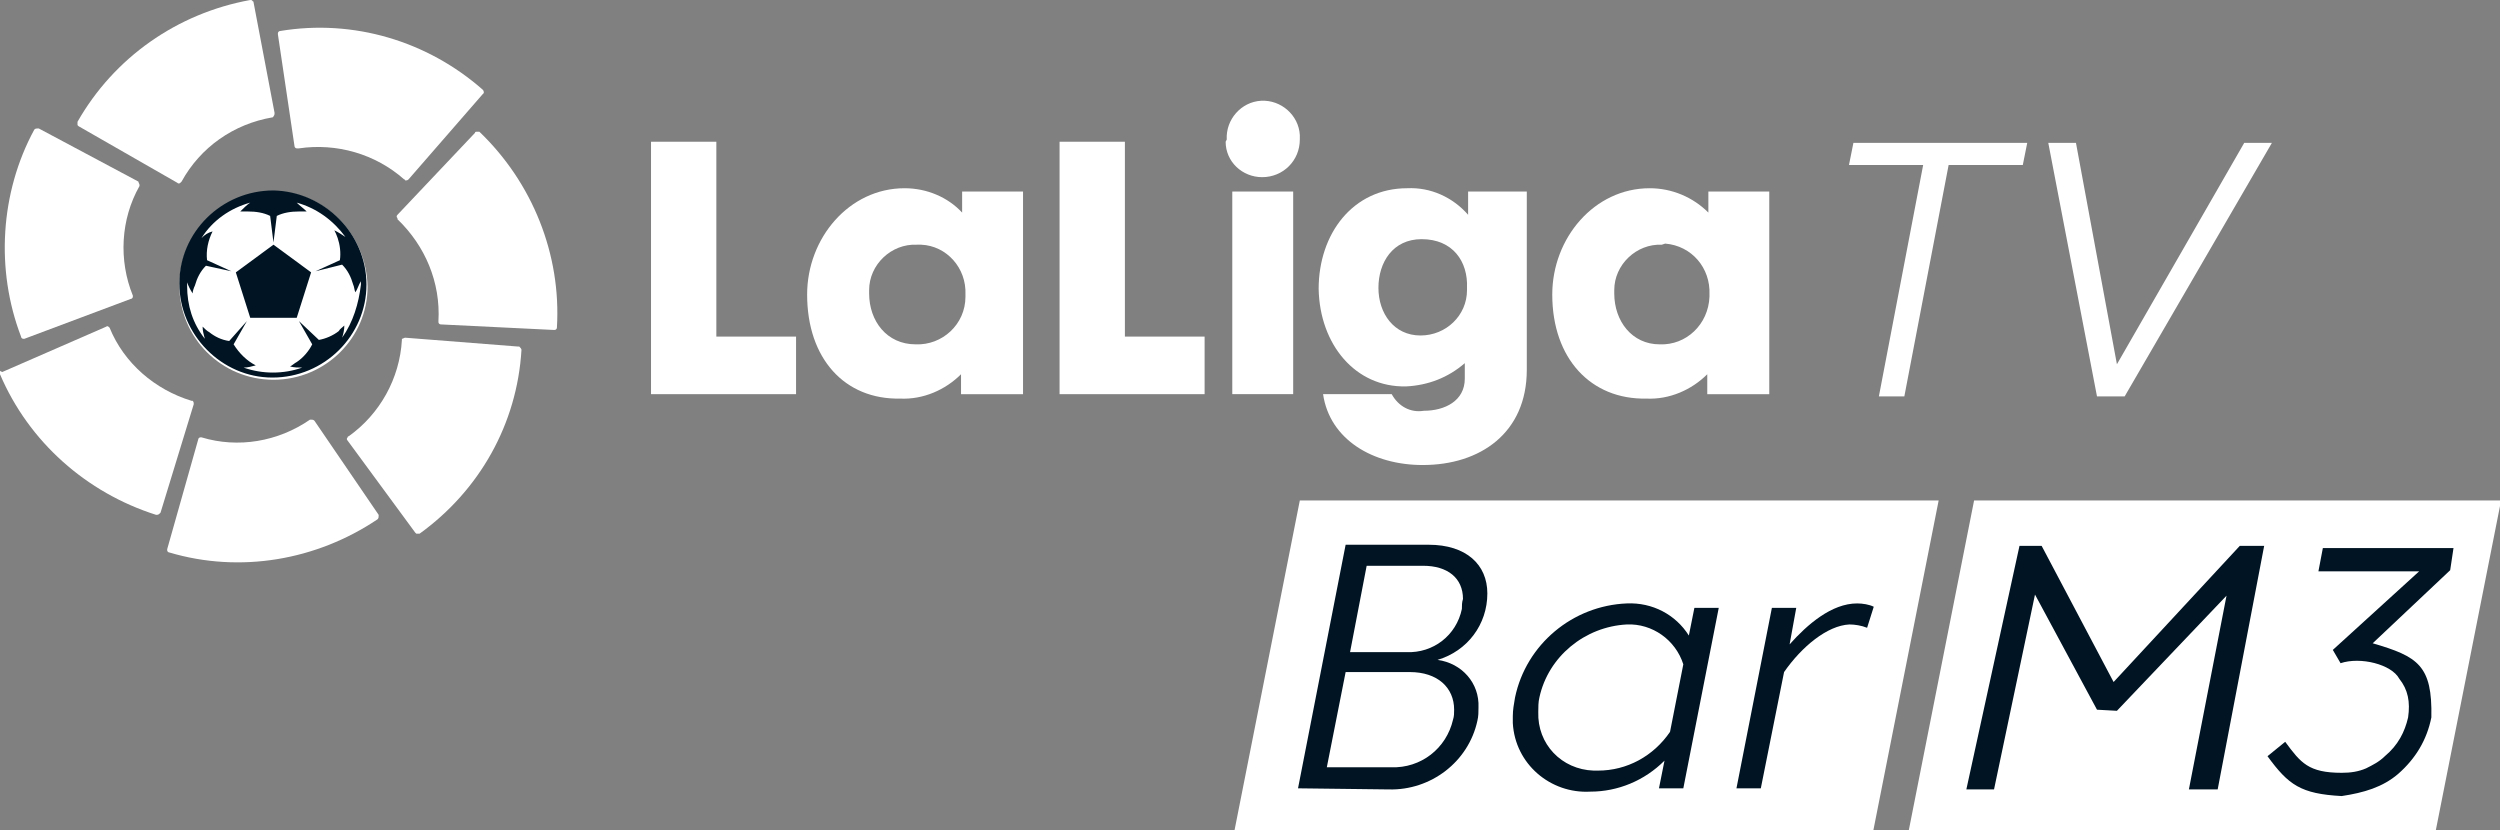 <svg enable-background="new 0 0 225.8 75" version="1.1" viewBox="0 0 225.8 75" xml:space="preserve" xmlns="http://www.w3.org/2000/svg">
<rect x="0" y="0" width="225.8" height="75" fill="#808080" stroke="none"/>
<g transform="translate(0 .001)" fill="#fff">
	<path d="m173.7 14.9h-6.7l0.4-2h15.7l-0.4 2h-6.7l-4 20.9h-2.3l4-20.9z"/>
	<path d="m191.2 32.9 11.5-20h2.5l-13.3 22.9h-2.5l-4.4-22.9h2.5l3.7 20z"/>
	<polygon points="64.7 12.8 64.7 30.4 71.9 30.4 71.9 35.6 58.8 35.6 58.8 12.8"/>
	<path d="m82.8 22.1c-2.3-0.1-4.3 1.8-4.3 4.1v0.3c0 2.5 1.6 4.6 4.2 4.6 2.4 0.1 4.5-1.8 4.5-4.3v-0.2c0.1-2.4-1.7-4.4-4-4.5h-0.4m-9.9 4.5c0-5.1 3.8-9.6 8.8-9.6 2 0 3.9 0.8 5.2 2.2v-1.9h5.5v18.3h-5.6v-1.8c-1.4 1.4-3.4 2.3-5.5 2.2-5 0.1-8.4-3.6-8.4-9.4"/>
	<polygon points="101.6 12.8 101.6 30.4 108.8 30.4 108.8 35.6 95.7 35.6 95.7 12.8"/>
	<path d="m116.8 35.6h-5.5v-18.3h5.5v18.3zm-6-23c-0.1-1.8 1.3-3.4 3.1-3.5s3.4 1.3 3.5 3.1v0.4c0 1.9-1.5 3.4-3.4 3.4-1.8 0-3.3-1.4-3.3-3.2l0.1-0.2"/>
	<path d="m128.4 21.6c-2.6 0-3.9 2.1-3.9 4.4s1.4 4.3 3.8 4.3c2.3 0 4.2-1.8 4.2-4.1v-0.2c0.1-2.4-1.3-4.4-4.1-4.4m-9.3 4.5c0-5 3.1-9.1 8-9.1 2.1-0.1 4.1 0.8 5.5 2.4v-2.1h5.3v16.1c0 5.7-4.2 8.6-9.4 8.6-4.5 0-8.4-2.3-9-6.4h6.2c0.6 1.1 1.7 1.7 2.9 1.5 1.9 0 3.7-0.9 3.7-2.9v-1.4c-1.5 1.3-3.3 2-5.3 2.1-4.6 0.1-7.8-3.8-7.9-8.8"/>
	<path d="m150.1 22.1c-2.3-0.1-4.3 1.8-4.3 4.1v0.3c0 2.5 1.6 4.6 4.1 4.6 2.4 0.1 4.4-1.8 4.5-4.3v-0.2c0.1-2.4-1.6-4.4-4-4.6l-0.3 0.1m-9.9 4.5c0-5.1 3.8-9.6 8.8-9.6 2 0 3.9 0.8 5.3 2.2v-1.9h5.5v18.3h-5.6v-1.8c-1.4 1.4-3.4 2.3-5.5 2.2-5 0.1-8.5-3.6-8.5-9.4"/>
</g>
<g transform="translate(0 .001)" fill="#fff">
	<path d="m7 11v0.3l0.1 0.1 8.9 5.1c0.1 0.1 0.2 0.1 0.3 0l0.1-0.1c1.7-3.1 4.7-5.2 8.2-5.8 0 0 0.1 0 0.1-0.1 0.1-0.1 0.1-0.2 0.1-0.3l-1.9-10s0-0.1-0.1-0.1c0-0.1-0.1-0.1-0.2-0.1-6.6 1.2-12.3 5.2-15.6 11"/>
	<path d="m1.9 30.4c0 0.1 0.1 0.2 0.2 0.2h0.1l9.6-3.6c0.1 0 0.2-0.1 0.2-0.2v-0.1c-1.3-3.2-1.1-6.9 0.6-9.9v-0.1c0-0.1-0.1-0.2-0.1-0.3l-9-4.8h-0.1c-0.1 0-0.2 0-0.3 0.1-3.1 5.7-3.5 12.7-1.2 18.7"/>
	<path d="m14.1 46.5c0.1 0 0.2 0 0.3-0.1l0.1-0.1 3-9.8c0-0.1 0-0.2-0.1-0.3h-0.1c-3.3-1-6.1-3.4-7.4-6.6-0.1-0.1-0.2-0.2-0.3-0.1l-9.4 4.1-0.2-0.1v0.3c2.6 6.1 7.8 10.7 14.1 12.7"/>
	<path d="m34.1 46.9c0.1-0.1 0.1-0.2 0.1-0.3v-0.1l-5.8-8.5c-0.1-0.1-0.2-0.1-0.3-0.1h-0.1c-2.9 2-6.5 2.6-9.8 1.6h-0.1c-0.1 0-0.2 0.1-0.2 0.2l-2.8 9.9v0.1c0 0.1 0.1 0.2 0.2 0.2 6.4 1.9 13.3 0.7 18.8-3"/>
	<path d="m47.1 31.6c0-0.1-0.1-0.2-0.2-0.3h-0.1l-10.2-0.8c-0.1 0-0.2 0.1-0.3 0.1v0.1c-0.2 3.5-2 6.7-4.8 8.7 0 0-0.1 0-0.1 0.1-0.1 0.1-0.1 0.2 0 0.3l6.1 8.3 0.1 0.1h0.3c5.4-3.9 8.8-9.9 9.2-16.6"/>
	<path d="m43.3 11.9h-0.3s-0.1 0-0.1 0.1l-7 7.4c-0.1 0.1-0.1 0.2 0 0.3v0.1c2.5 2.4 3.9 5.7 3.7 9.2v0.1c0 0.1 0.1 0.2 0.2 0.2l10.2 0.5h0.1c0.1 0 0.2-0.1 0.2-0.2 0.4-6.6-2.2-13.1-7-17.7"/>
	<path d="m25.3 2.8c-0.1 0-0.2 0.1-0.2 0.2v0.1l1.5 10.1c0 0.1 0.1 0.2 0.2 0.2h0.2c3.4-0.5 6.9 0.5 9.5 2.8 0 0 0.1 0 0.1 0.1 0.1 0 0.2 0 0.3-0.1l6.7-7.7 0.1-0.1c0-0.1 0-0.2-0.1-0.3-5-4.4-11.7-6.4-18.3-5.3"/>
</g>
<path d="m24.7 17.3c-4.7 0-8.5 3.8-8.5 8.5s3.8 8.5 8.5 8.5 8.5-3.8 8.5-8.4c-0.1-4.8-3.9-8.6-8.5-8.6" fill="#fff"/>
<g transform="translate(0 .001)" fill="#001423">
	<path d="m30.9 30.5c0.1-0.3 0.2-0.7 0.2-1.1-0.2 0.2-0.4 0.3-0.5 0.5-0.5 0.4-1.2 0.7-1.8 0.8l-1.8-1.7 1.2 2.1c-0.3 0.6-0.8 1.2-1.4 1.6-0.2 0.1-0.4 0.3-0.6 0.4 0.4 0.1 0.7 0.1 1.1 0.1-1.7 0.6-3.6 0.6-5.3 0 0.4 0 0.7-0.1 1.1-0.2-0.8-0.4-1.5-1.1-2-1.9l1.2-2.1-1.6 1.8c-0.7-0.1-1.3-0.4-1.8-0.8-0.2-0.1-0.4-0.3-0.6-0.5 0 0.4 0.1 0.7 0.2 1.1-1.1-1.4-1.6-3-1.6-4.8v-0.3c0.1 0.3 0.3 0.7 0.5 1 0-0.2 0.1-0.5 0.2-0.7 0.2-0.7 0.5-1.3 1-1.8l2.3 0.5-2.2-1c-0.1-0.9 0.1-1.8 0.5-2.6-0.4 0.1-0.7 0.3-1 0.6 1-1.6 2.6-2.7 4.4-3.2-0.3 0.2-0.6 0.5-0.9 0.8h0.7c0.7 0 1.4 0.1 2 0.4l0.3 2.4 0.3-2.4c0.6-0.3 1.3-0.4 2-0.4h0.7c-0.3-0.3-0.6-0.5-0.9-0.8 1.8 0.5 3.3 1.6 4.4 3.1-0.3-0.2-0.6-0.4-1-0.6 0.1 0.2 0.2 0.4 0.3 0.7 0.2 0.6 0.3 1.3 0.2 2l-2.2 1 2.4-0.6c0.5 0.5 0.8 1.1 1 1.8 0.1 0.2 0.1 0.5 0.2 0.7 0.2-0.3 0.3-0.7 0.5-1v0.3c-0.2 1.7-0.7 3.4-1.7 4.8m-6.2-13.3c-4.7 0-8.5 3.8-8.5 8.4s3.8 8.5 8.4 8.5c4.7 0 8.5-3.8 8.5-8.4s-3.8-8.4-8.4-8.5"/>
	<polygon points="26.8 28.7 28.1 24.6 24.7 22.1 21.3 24.6 22.6 28.7"/>
</g>
<path d="M178.3,45.2h47.6L220,75h-47.6L178.3,45.2z" fill="#fff"/>
<path d="m184.4 49.3 6.5 12.3 11.4-12.3h2.2l-4.2 22h-2.6l3.4-17.5-9.9 10.4-1.8-0.1-5.6-10.4-3.7 17.6h-2.5l4.8-22h2zm25.4 0.2h11.8l-0.3 2-7 6.6c4.1 1.2 5.4 2 5.3 6.7-0.4 2-1.4 3.7-3 5.1-1.4 1.2-3.1 1.7-5.1 2-3.7-0.2-4.8-1-6.7-3.6l1.6-1.3c1.4 1.9 2.1 2.8 5.1 2.8 0.8 0 1.5-0.1 2.2-0.4 0.6-0.3 1.2-0.6 1.7-1.1 1.2-1 1.8-2.2 2.1-3.5 0.2-1.4 0-2.5-0.8-3.5-0.7-1.3-3.5-2-5.3-1.4l-0.7-1.2 7.8-7.1h-9.1l0.4-2.1z" fill="#001423"/>
<path d="m117.4 45.2h57.7l-5.9 29.8h-57.7l5.9-29.8z" fill="#fff"/>
<g transform="translate(-50.763 .001)" fill="#001423">
	<path d="m168 71.2 4.3-22h7.5c3.4 0 5.3 1.8 5.3 4.4 0 2.8-1.8 5.2-4.5 6 2.2 0.3 3.8 2.1 3.7 4.3 0 0.4 0 0.8-0.1 1.2-0.8 3.7-4.2 6.3-8 6.2l-8.2-0.1zm14.1-7.1c0-2-1.5-3.4-4-3.4h-5.8l-1.7 8.6h5.8c2.7 0.1 5-1.7 5.6-4.3 0.1-0.3 0.1-0.6 0.1-0.9zm0.8-10c0-1.9-1.4-3-3.6-3h-5.1l-1.5 7.8h5.1c2.4 0.1 4.5-1.5 5-3.9 0-0.3 0-0.6 0.1-0.9z"/>
	<path d="m203.3 57.4 0.5-2.5h2.2l-3.2 16.3h-2.2l0.5-2.5c-1.8 1.8-4.2 2.8-6.7 2.8-3.6 0.2-6.8-2.5-7-6.2v-0.6c0-0.6 0.1-1.1 0.2-1.7 1-4.8 5.2-8.3 10.1-8.5 2.3-0.1 4.4 1 5.6 2.9zm-1.7 8.7 1.2-6.1c-0.7-2.2-2.8-3.7-5.1-3.6-3.8 0.2-7.1 2.9-7.9 6.6-0.1 0.4-0.1 0.9-0.1 1.3-0.1 2.9 2.1 5.2 5 5.3h0.4c2.6 0 5-1.3 6.5-3.5z"/>
	<path d="m211.9 60.7-2.1 10.5h-2.2l3.2-16.3h2.2l-0.6 3.3c1.6-1.8 3.8-3.7 6.1-3.7 0.5 0 1.1 0.1 1.5 0.3l-0.6 1.9c-0.5-0.2-1.1-0.3-1.6-0.3-2 0.1-4.3 2-5.9 4.3z"/>
</g>
</svg>
